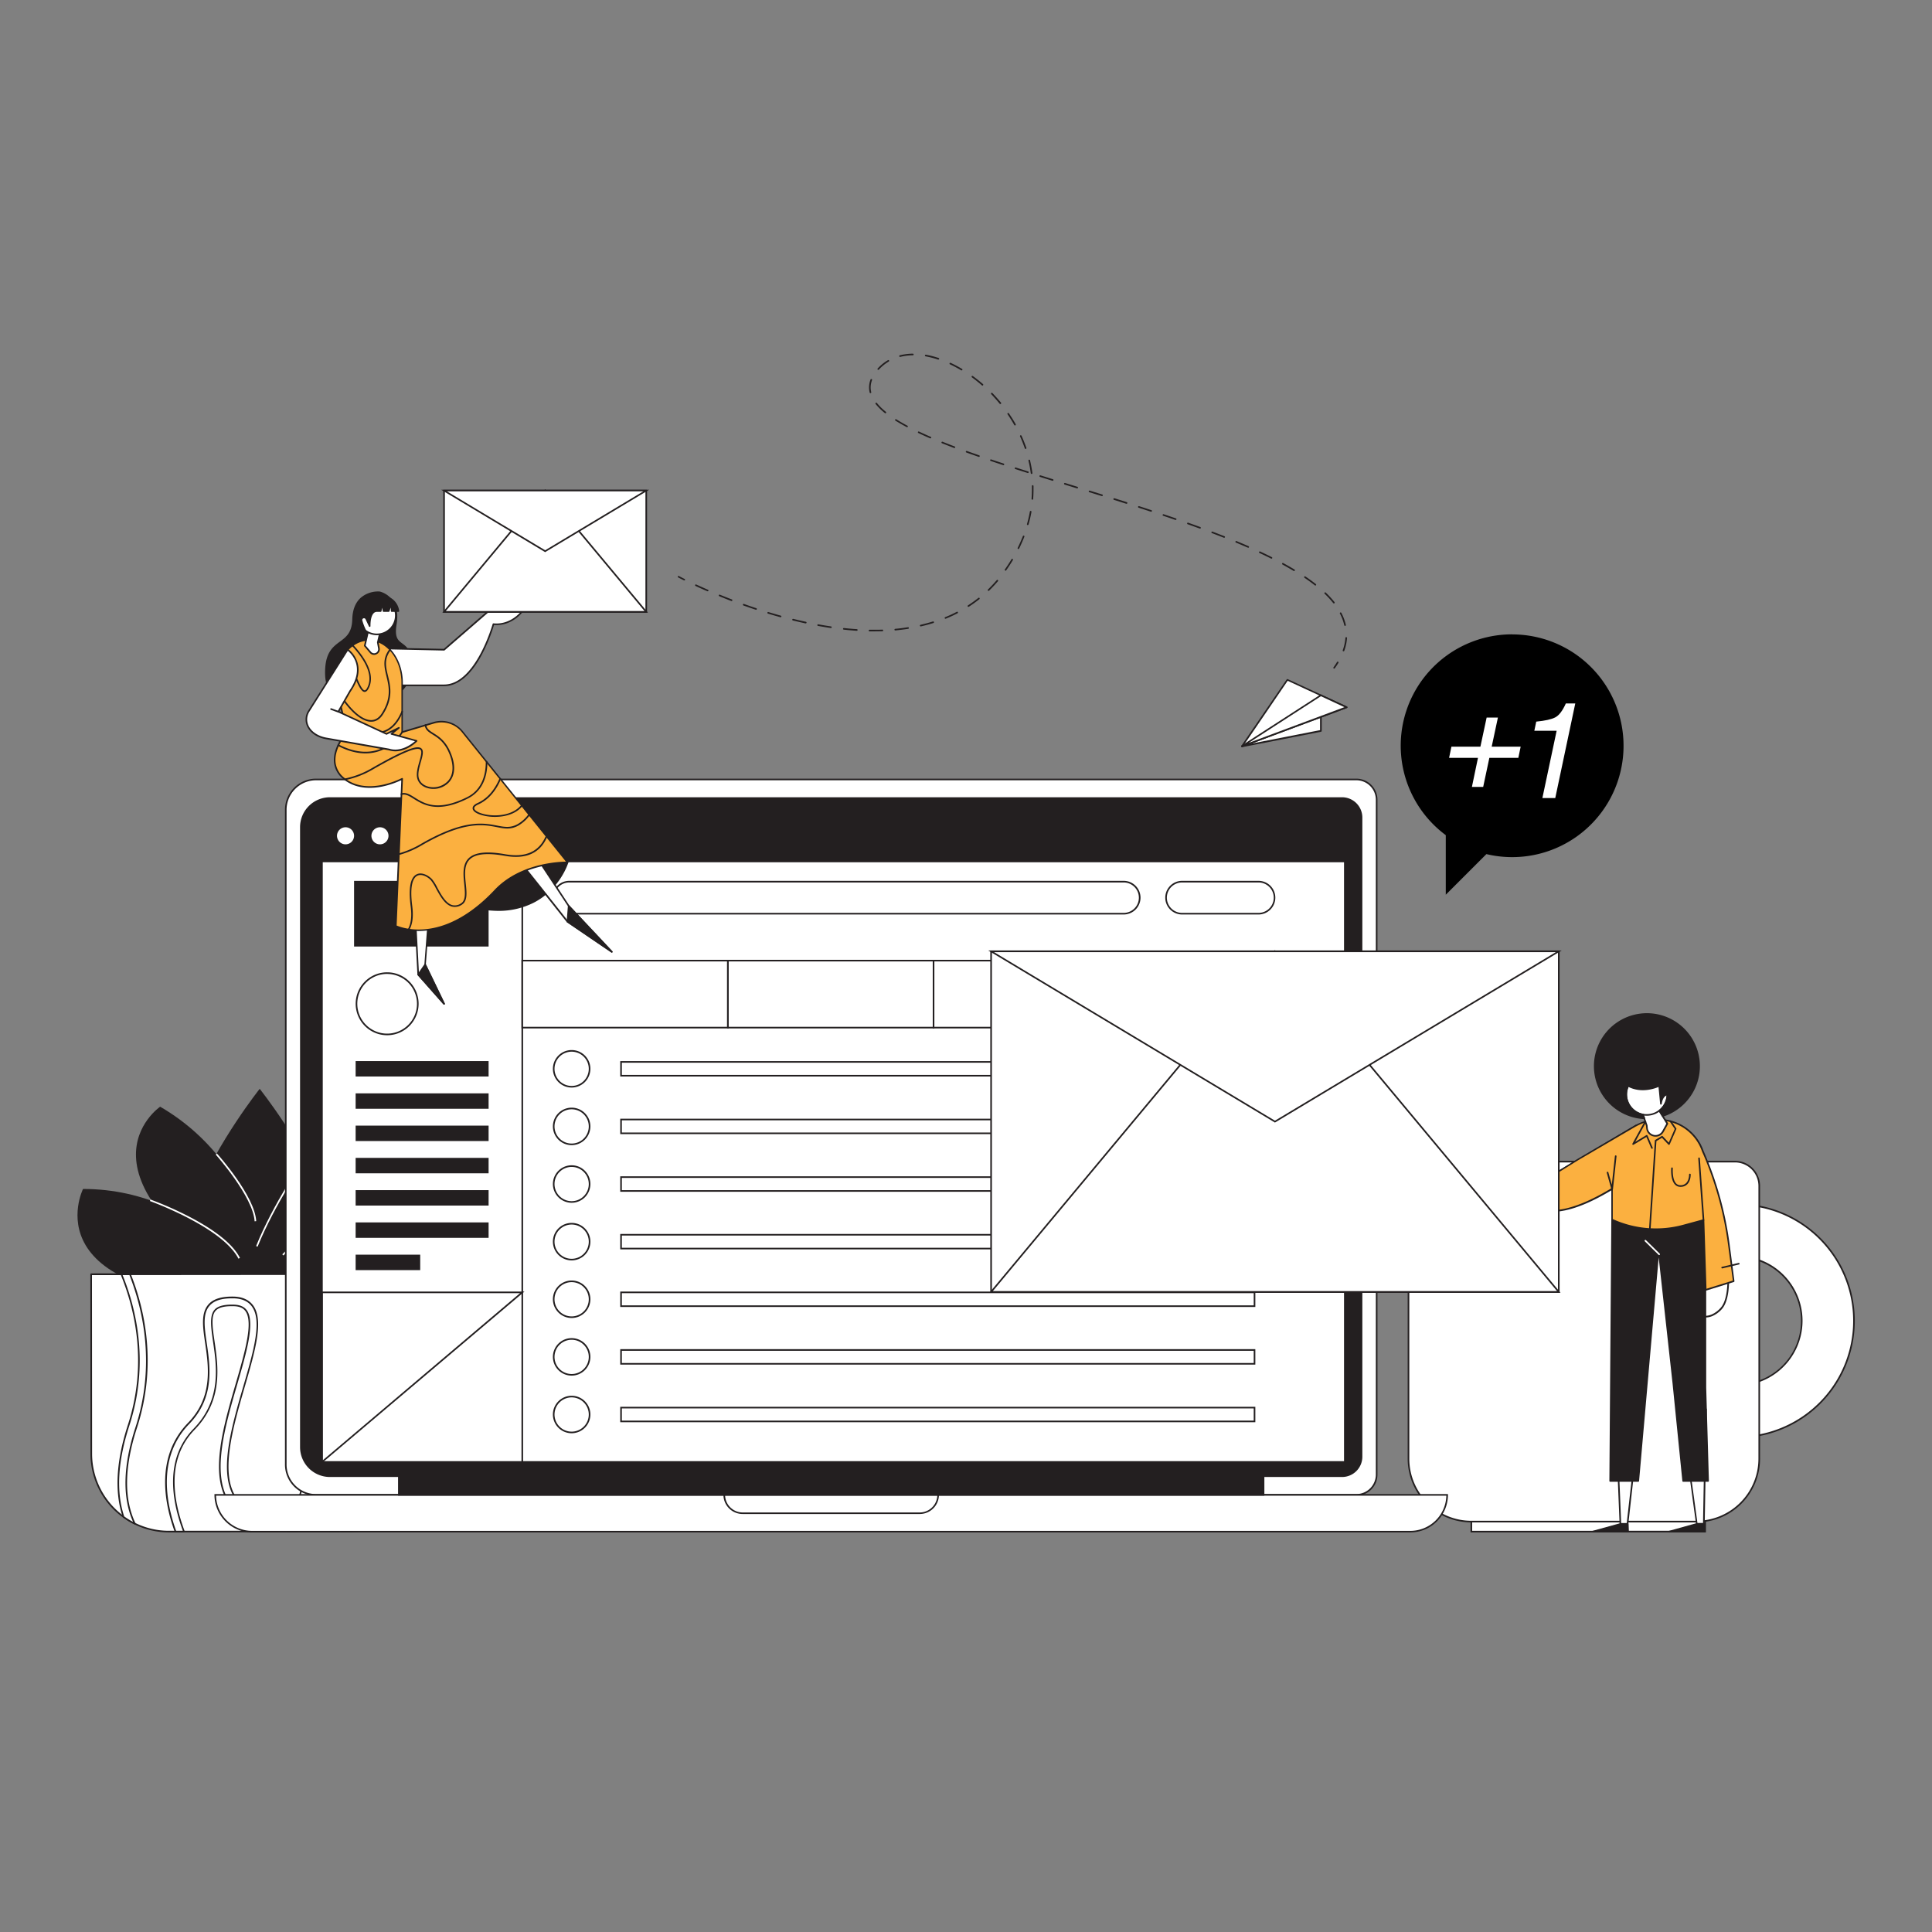 <svg id="Layer_1" data-name="Layer 1" xmlns="http://www.w3.org/2000/svg" viewBox="0 0 1200 1200"><rect x="0" y="0" width="1200" height="1200" fill="#808080" stroke="none"/><defs><style>.cls-1{fill:#fff;}.cls-2{fill:#231f20;}.cls-3{fill:#fbb040;}</style></defs><title>Artboard 4</title><rect class="cls-1" x="913.88" y="941.45" width="145.22" height="9.85"/><path class="cls-2" d="M1059.6,951.8H913.38V941H1059.6Zm-145.22-1H1058.6V942H914.38Z"/><path class="cls-1" d="M1151.54,820.38a72.38,72.38,0,0,1-72.31,72.32h-19V860.27h19a39.87,39.87,0,0,0,9.9-78.5h0a39.47,39.47,0,0,0-9.86-1.25h-19V748.08h19A72.39,72.39,0,0,1,1151.54,820.38Z"/><path class="cls-2" d="M1079.23,893.2h-19.47V859.77h19.47a39.37,39.37,0,0,0,9.83-77.5l-.09,0a39,39,0,0,0-9.74-1.23h-19.47V747.58h19.47a72.81,72.81,0,0,1,0,145.62Zm-18.47-1h18.47a71.81,71.81,0,1,0,0-143.62h-18.47V780h18.47a40,40,0,0,1,9.93,1.25h.09a40.38,40.38,0,0,1-10,79.49h-18.47Z"/><path class="cls-1" d="M1092.7,736.57V906.05a39,39,0,0,1-39,39H913.88a39,39,0,0,1-39-39V736.57a15.07,15.07,0,0,1,15.08-15.09h187.68A15.08,15.08,0,0,1,1092.7,736.57Z"/><path class="cls-2" d="M1053.66,945.59H913.88a39.59,39.59,0,0,1-39.54-39.54V736.57A15.61,15.61,0,0,1,889.93,721h187.68a15.61,15.61,0,0,1,15.59,15.59V906.05A39.59,39.59,0,0,1,1053.66,945.59ZM889.93,722a14.61,14.61,0,0,0-14.59,14.59V906.05a38.58,38.58,0,0,0,38.54,38.54h139.78a38.58,38.58,0,0,0,38.54-38.54V736.57A14.61,14.61,0,0,0,1077.61,722Z"/><path class="cls-2" d="M161.3,676.29s105.15,132,.09,132.11S161.3,676.29,161.3,676.29Z"/><path class="cls-2" d="M152.47,808.4s4.52-81.18,74.08-118.51C226.55,689.89,288.53,735.37,152.47,808.4Z"/><path class="cls-2" d="M169.72,808.39s-1.92-81.29-70.24-121C99.48,687.36,36.07,730.66,169.72,808.39Z"/><path class="cls-2" d="M152.47,808.4s39.77-70,118-70.06C270.52,738.34,305.59,808.29,152.47,808.4Z"/><path class="cls-2" d="M169.72,808.39s-39.88-69.95-118.15-69.9C51.57,738.49,16.6,808.5,169.72,808.39Z"/><path class="cls-1" d="M265.54,791.32l.08,111.57a48.3,48.3,0,0,1-48.27,48.33L105,951.3A48.32,48.32,0,0,1,56.7,903l-.08-111.57Z"/><path class="cls-2" d="M105,951.8a48.72,48.72,0,0,1-28.6-9.27A48.88,48.88,0,0,1,56.2,903l-.08-111.57a.51.51,0,0,1,.15-.36.5.5,0,0,1,.35-.14l208.92-.15h0a.5.5,0,0,1,.5.5l.08,111.57a48.86,48.86,0,0,1-48.77,48.83L105,951.8ZM57.12,792,57.2,903A47.9,47.9,0,0,0,77,941.72a46,46,0,0,0,6.94,4.18A47.17,47.17,0,0,0,105,950.8h0l112.32-.08a47.86,47.86,0,0,0,47.77-47.83L265,791.82Z"/><path class="cls-1" d="M84.59,886.76c-7.91,24.32-8.21,44.32-.88,59.59a47.75,47.75,0,0,1-7-4.22c-5.17-15.44-4.1-34.51,3.19-56.91C92,848.17,85.07,815,75.42,791.47h5.33C90.34,815.73,96.78,849.28,84.59,886.76Z"/><path class="cls-2" d="M83.71,946.85a.44.44,0,0,1-.22-.05,48,48,0,0,1-7.09-4.27.58.58,0,0,1-.18-.25c-5.19-15.51-4.12-34.76,3.19-57.21,12.37-38,4.41-71.78-4.45-93.41a.49.49,0,0,1,.05-.47.48.48,0,0,1,.41-.22h5.33a.5.5,0,0,1,.46.32C90,813.42,97.73,848,85.06,886.91h0c-7.86,24.17-8.16,44.09-.9,59.23a.49.49,0,0,1-.45.71Zm-6.59-5a47,47,0,0,0,5.53,3.43c-6.74-15.2-6.26-34.92,1.46-58.65h0C96.62,848.14,89,814,80.41,792H76.16c8.81,21.81,16.54,55.51,4.2,93.41C73.15,907.55,72.06,926.54,77.12,941.82Z"/><path class="cls-1" d="M147.24,931.68c5.9,7.57,10.49,14.07,14.07,19.58h-5.92c-3.2-4.78-7.16-10.28-12-16.55-13.29-17-4.35-47.85,3.55-75,5.75-19.78,11.18-38.47,6-45.59-1.53-2.09-4.06-3.15-7.72-3.24-5.84-.15-9.6.83-11.54,3-3.11,3.5-2,10.94-.75,19.55,2.23,15.29,5.29,36.25-12.2,54.24-13,13.41-16,32.3-8.89,56.15.78,2.57,1.63,5.06,2.52,7.46H109c-.69-1.92-1.35-3.89-2-5.92-7.63-25.4-4.15-46.53,10-61.13,15.79-16.25,13-35,10.84-50.09-1.44-9.83-2.68-18.32,2-23.54,3-3.35,8-4.87,15.36-4.68,5.24.13,9.13,1.9,11.59,5.26,6.64,9.09,1.14,28-5.21,49.89C144.07,887.12,135.5,916.63,147.24,931.68Z"/><path class="cls-2" d="M109,951.8a.5.5,0,0,1-.47-.33c-.69-1.9-1.35-3.9-2-6-7.68-25.57-4.17-46.88,10.17-61.62,15.62-16.08,12.9-34.7,10.71-49.67-1.46-10-2.72-18.55,2.07-24,3.06-3.45,8.23-5,15.74-4.84,5.4.14,9.43,2,12,5.47,6.79,9.29,1.26,28.3-5.13,50.32-7.54,25.93-16.07,55.3-4.49,70.14,5.41,6.93,10.15,13.53,14.1,19.62a.52.52,0,0,1,0,.51.51.51,0,0,1-.44.26h-5.92a.5.5,0,0,1-.42-.23c-3.47-5.18-7.52-10.74-12-16.51-13.45-17.26-4.46-48.18,3.47-75.46,5.72-19.68,11.11-38.24,6-45.16-1.43-1.95-3.82-2.95-7.33-3-5.67-.15-9.31.78-11.14,2.85-3,3.32-1.88,10.64-.64,19.12,2.25,15.42,5.33,36.52-12.33,54.69-12.91,13.27-15.85,32-8.77,55.66.72,2.4,1.57,4.9,2.51,7.42a.53.53,0,0,1-.06.46.52.52,0,0,1-.41.22Zm35-145.38c-6.57,0-11.08,1.49-13.77,4.53-4.48,5-3.25,13.43-1.83,23.14,2.22,15.18,5,34.08-11,50.51C103.4,899.06,100,920,107.54,945.24c.58,1.9,1.19,3.77,1.83,5.56h4.19c-.85-2.32-1.61-4.61-2.27-6.81-7.2-24-4.17-43.1,9-56.65,17.32-17.82,14.28-38.63,12.06-53.82-1.28-8.75-2.38-16.28.88-20,2-2.29,5.94-3.33,11.92-3.18,3.83.09,6.48,1.22,8.11,3.44,5.36,7.32-.1,26.11-5.88,46-7.87,27.08-16.79,57.74-3.65,74.59,4.46,5.71,8.47,11.21,11.92,16.36h4.73c-3.82-5.84-8.37-12.16-13.54-18.77h0c-11.89-15.25-3.29-44.88,4.31-71,6.33-21.79,11.79-40.58,5.29-49.47-2.35-3.23-6.12-4.93-11.19-5.06Z"/><path class="cls-1" d="M198.17,902.82a437,437,0,0,1-13.92,48.43H179c14.09-40.12,35.29-117.65,7.1-159.87h5.87C207,816.19,209.09,853.59,198.17,902.82Z"/><path class="cls-2" d="M179,951.75a.52.52,0,0,1-.41-.21.5.5,0,0,1-.06-.46c6.87-19.58,15.82-49.19,19.38-79,4.16-34.95.05-62-12.23-80.38a.49.49,0,0,1,0-.51.5.5,0,0,1,.44-.27h5.87a.5.5,0,0,1,.43.24c15.1,24.9,17.22,62.52,6.29,111.81a433.46,433.46,0,0,1-13.94,48.48.51.51,0,0,1-.47.34Zm8-159.87c12,18.57,16,45.57,11.87,80.28-3.53,29.6-12.33,59-19.2,78.59h4.22a429.41,429.41,0,0,0,13.79-48h0c10.84-48.87,8.81-86.16-6-110.84Z"/><path class="cls-1" d="M210.49,951.23h-5.61a179.19,179.19,0,0,0,18.31-48c5.19-22.55,6.87-47.44,5-74a327.28,327.28,0,0,0-5-37.94h5A338.45,338.45,0,0,1,233.1,829C235.55,863.41,232.87,909.76,210.49,951.23Z"/><path class="cls-2" d="M204.88,951.73a.5.5,0,0,1-.44-.75,179.22,179.22,0,0,0,18.26-47.81c5.18-22.52,6.86-47.36,5-73.84a328.1,328.1,0,0,0-5-37.88.5.5,0,0,1,.11-.41.47.47,0,0,1,.38-.19h5a.5.5,0,0,1,.49.41,337.62,337.62,0,0,1,4.88,37.65c2.32,32.46.26,80.07-22.66,122.55a.5.5,0,0,1-.44.27ZM223.8,791.85a330.85,330.85,0,0,1,4.87,37.41c1.89,26.58.21,51.52-5,74.13a180.55,180.55,0,0,1-17.94,47.34h4.46C232.87,908.52,234.9,861.24,232.6,829a337.69,337.69,0,0,0-4.8-37.13Z"/><path class="cls-1" d="M265.59,860.65v13.27a313.73,313.73,0,0,1-39.54,68.17c-2.49,3.26-4.93,6.3-7.28,9.13H212.2A307,307,0,0,0,265.59,860.65Z"/><path class="cls-2" d="M212.2,951.73a.5.5,0,0,1-.45-.29.49.49,0,0,1,.07-.54,307.34,307.34,0,0,0,53.3-90.43.49.49,0,0,1,.56-.31.5.5,0,0,1,.41.49v13.27a.65.65,0,0,1,0,.2,317,317,0,0,1-39.6,68.28c-2.36,3.07-4.81,6.15-7.29,9.14a.53.53,0,0,1-.39.18Zm52.89-88.38a308.27,308.27,0,0,1-51.81,87.37h5.27c2.42-2.92,4.81-5.93,7.11-8.93a315.92,315.92,0,0,0,39.44-68Z"/><path class="cls-1" d="M176.05,779.79l-.72-.7c21.41-22.11,56.93-35.33,57.29-35.46l.34.94C232.61,744.7,197.3,757.84,176.05,779.79Z"/><path class="cls-1" d="M160,774.33l-.92-.37c10.41-26,30-54.68,30.22-55l.82.57C189.91,719.84,170.36,748.44,160,774.33Z"/><path class="cls-1" d="M158.15,758.58c-.86-15.24-23.93-41.19-24.16-41.45l.75-.66c1,1.07,23.53,26.46,24.4,42Z"/><path class="cls-1" d="M148.11,781.79c-10-19.58-54.59-35.65-55-35.81l.33-.94a214.67,214.67,0,0,1,23.9,10.56c16.75,8.69,27.42,17.35,31.7,25.73Z"/><path class="cls-1" d="M855.06,496.91V915.68a12.62,12.62,0,0,1-12.45,12.77H196.07a18.82,18.82,0,0,1-18.57-19.06V503.19a18.82,18.82,0,0,1,18.57-19.05H842.61A12.62,12.62,0,0,1,855.06,496.91Z"/><path class="cls-2" d="M842.61,929H196.07A19.35,19.35,0,0,1,177,909.39V503.19a19.34,19.34,0,0,1,19.07-19.55H842.61a13.13,13.13,0,0,1,12.95,13.27V915.68A13.13,13.13,0,0,1,842.61,929ZM196.07,484.64A18.34,18.34,0,0,0,178,503.19v406.2A18.35,18.35,0,0,0,196.07,928H842.61a12.13,12.13,0,0,0,11.95-12.27V496.91a12.12,12.12,0,0,0-11.95-12.27Z"/><path class="cls-2" d="M845.68,507.8v397a12.1,12.1,0,0,1-12.1,12.1H204.93a18.06,18.06,0,0,1-18.06-18.06V513.75a18.07,18.07,0,0,1,18.06-18.06H833.58A12.11,12.11,0,0,1,845.68,507.8Z"/><path class="cls-2" d="M833.58,917.39H204.93a18.58,18.58,0,0,1-18.56-18.56V513.75a18.59,18.59,0,0,1,18.56-18.56H833.58a12.62,12.62,0,0,1,12.6,12.61v397A12.61,12.61,0,0,1,833.58,917.39ZM204.93,496.19a17.58,17.58,0,0,0-17.56,17.56V898.83a17.58,17.58,0,0,0,17.56,17.56H833.58a11.61,11.61,0,0,0,11.6-11.6v-397a11.62,11.62,0,0,0-11.6-11.61Z"/><rect class="cls-1" x="199.97" y="504.53" width="635.33" height="403.51"/><path class="cls-2" d="M835.8,908.55H199.47V504H835.8Zm-635.33-1H834.8V505H200.47Z"/><rect class="cls-2" x="199.97" y="504.53" width="635.33" height="30.52"/><path class="cls-2" d="M835.8,535.56H199.47V504H835.8Zm-635.33-1H834.8V505H200.47Z"/><circle class="cls-1" cx="214.62" cy="519.13" r="5.8"/><path class="cls-2" d="M214.62,525.42a6.3,6.3,0,1,1,6.3-6.3A6.3,6.3,0,0,1,214.62,525.42Zm0-11.59a5.3,5.3,0,1,0,5.3,5.29A5.29,5.29,0,0,0,214.62,513.83Z"/><circle class="cls-1" cx="235.99" cy="519.13" r="5.8"/><path class="cls-2" d="M236,525.42a6.3,6.3,0,1,1,6.3-6.3A6.31,6.31,0,0,1,236,525.42Zm0-11.59a5.3,5.3,0,1,0,5.3,5.29A5.3,5.3,0,0,0,236,513.83Z"/><circle class="cls-1" cx="257.36" cy="519.13" r="5.8"/><path class="cls-2" d="M257.36,525.42a6.3,6.3,0,1,1,6.3-6.3A6.31,6.31,0,0,1,257.36,525.42Zm0-11.59a5.3,5.3,0,1,0,5.3,5.29A5.3,5.3,0,0,0,257.36,513.83Z"/><path class="cls-1" d="M133.7,928.45H898.86a0,0,0,0,1,0,0v0A22.85,22.85,0,0,1,876,951.3H156.55a22.85,22.85,0,0,1-22.85-22.85v0a0,0,0,0,1,0,0Z"/><path class="cls-2" d="M876,951.8H156.55a23.38,23.38,0,0,1-23.35-23.35V928H899.36v.5A23.39,23.39,0,0,1,876,951.8ZM134.2,929a22.38,22.38,0,0,0,22.35,21.85H876A22.38,22.38,0,0,0,898.35,929Z"/><path class="cls-1" d="M449.86,928.45H582.69a0,0,0,0,1,0,0v0a11.43,11.43,0,0,1-11.43,11.43h-110a11.43,11.43,0,0,1-11.43-11.43v0A0,0,0,0,1,449.86,928.45Z"/><path class="cls-2" d="M571.26,940.37h-110a11.94,11.94,0,0,1-11.93-11.92V928H583.19v.5A11.94,11.94,0,0,1,571.26,940.37ZM450.38,929a10.93,10.93,0,0,0,10.91,10.42h110A10.94,10.94,0,0,0,582.18,929Z"/><rect class="cls-2" x="247.74" y="916.89" width="537.08" height="11.55"/><path class="cls-2" d="M785.32,929H247.24V916.39H785.32Zm-537.08-1H784.32V917.39H248.24Z"/><rect class="cls-1" x="199.97" y="535.06" width="124.43" height="372.99"/><path class="cls-2" d="M324.9,908.55H199.47v-374H324.9Zm-124.43-1H323.9v-372H200.47Z"/><rect class="cls-1" x="385.74" y="659.56" width="393.47" height="8.58"/><path class="cls-2" d="M779.71,668.64H385.24v-9.58H779.71Zm-393.47-1H778.71v-7.58H386.24Z"/><rect class="cls-1" x="385.74" y="695.35" width="393.47" height="8.58"/><path class="cls-2" d="M779.71,704.43H385.24v-9.58H779.71Zm-393.47-1H778.71v-7.58H386.24Z"/><rect class="cls-1" x="385.74" y="731.13" width="393.47" height="8.58"/><path class="cls-2" d="M779.71,740.22H385.24v-9.59H779.71Zm-393.47-1H778.71v-7.59H386.24Z"/><rect class="cls-1" x="385.74" y="766.92" width="393.47" height="8.58"/><path class="cls-2" d="M779.71,776H385.24v-9.58H779.71Zm-393.47-1H778.71v-7.58H386.24Z"/><rect class="cls-1" x="385.74" y="802.71" width="393.47" height="8.58"/><path class="cls-2" d="M779.71,811.79H385.24v-9.58H779.71Zm-393.47-1H778.71v-7.58H386.24Z"/><rect class="cls-1" x="385.74" y="838.49" width="393.47" height="8.58"/><path class="cls-2" d="M779.71,847.58H385.24V838H779.71Zm-393.47-1H778.71V839H386.24Z"/><rect class="cls-1" x="385.74" y="874.28" width="393.47" height="8.58"/><path class="cls-2" d="M779.71,883.36H385.24v-9.58H779.71Zm-393.47-1H778.71v-7.58H386.24Z"/><rect class="cls-2" x="221.39" y="659.56" width="81.59" height="8.58"/><path class="cls-2" d="M303.48,668.64H220.89v-9.58h82.59Zm-81.59-1h80.59v-7.58H221.89Z"/><rect class="cls-2" x="221.39" y="679.6" width="81.59" height="8.58"/><path class="cls-2" d="M303.48,688.68H220.89V679.1h82.59Zm-81.59-1h80.59V680.1H221.89Z"/><rect class="cls-2" x="221.39" y="699.64" width="81.59" height="8.58"/><path class="cls-2" d="M303.48,708.72H220.89v-9.58h82.59Zm-81.59-1h80.59v-7.58H221.89Z"/><rect class="cls-2" x="221.39" y="719.68" width="81.59" height="8.58"/><path class="cls-2" d="M303.48,728.76H220.89v-9.58h82.59Zm-81.59-1h80.59v-7.58H221.89Z"/><rect class="cls-2" x="221.39" y="739.72" width="81.59" height="8.58"/><path class="cls-2" d="M303.48,748.8H220.89v-9.58h82.59Zm-81.59-1h80.59v-7.58H221.89Z"/><rect class="cls-2" x="221.39" y="759.76" width="81.59" height="8.58"/><path class="cls-2" d="M303.48,768.84H220.89v-9.58h82.59Zm-81.59-1h80.59v-7.58H221.89Z"/><rect class="cls-2" x="221.39" y="779.8" width="39.14" height="8.58"/><path class="cls-2" d="M261,788.88H220.89V779.3H261Zm-39.13-1H260V780.3H221.89Z"/><circle class="cls-1" cx="355.07" cy="663.85" r="11.13"/><path class="cls-2" d="M355.07,675.49a11.64,11.64,0,1,1,11.63-11.64A11.65,11.65,0,0,1,355.07,675.49Zm0-22.27a10.64,10.64,0,1,0,10.63,10.63A10.65,10.65,0,0,0,355.07,653.22Z"/><circle class="cls-1" cx="355.07" cy="699.64" r="11.13"/><path class="cls-2" d="M355.07,711.27a11.64,11.64,0,1,1,11.63-11.63A11.65,11.65,0,0,1,355.07,711.27Zm0-22.27a10.64,10.64,0,1,0,10.63,10.64A10.65,10.65,0,0,0,355.07,689Z"/><circle class="cls-1" cx="355.07" cy="735.43" r="11.13"/><path class="cls-2" d="M355.07,747.06a11.64,11.64,0,1,1,11.63-11.63A11.65,11.65,0,0,1,355.07,747.06Zm0-22.27a10.64,10.64,0,1,0,10.63,10.64A10.65,10.65,0,0,0,355.07,724.79Z"/><circle class="cls-1" cx="355.07" cy="771.21" r="11.13"/><path class="cls-2" d="M355.07,782.85a11.64,11.64,0,1,1,11.63-11.64A11.65,11.65,0,0,1,355.07,782.85Zm0-22.27a10.64,10.64,0,1,0,10.63,10.63A10.65,10.65,0,0,0,355.07,760.58Z"/><circle class="cls-1" cx="355.07" cy="807" r="11.13"/><path class="cls-2" d="M355.07,818.63A11.64,11.64,0,1,1,366.7,807,11.65,11.65,0,0,1,355.07,818.63Zm0-22.27A10.64,10.64,0,1,0,365.7,807,10.65,10.65,0,0,0,355.07,796.36Z"/><circle class="cls-1" cx="355.07" cy="842.79" r="11.13"/><path class="cls-2" d="M355.07,854.42a11.64,11.64,0,1,1,11.63-11.63A11.65,11.65,0,0,1,355.07,854.42Zm0-22.27a10.64,10.64,0,1,0,10.63,10.64A10.65,10.65,0,0,0,355.07,832.15Z"/><circle class="cls-1" cx="355.07" cy="878.57" r="11.13"/><path class="cls-2" d="M355.07,890.21a11.64,11.64,0,1,1,11.63-11.64A11.65,11.65,0,0,1,355.07,890.21Zm0-22.27a10.64,10.64,0,1,0,10.63,10.63A10.65,10.65,0,0,0,355.07,867.94Z"/><rect class="cls-1" x="221.39" y="604.44" width="38.08" height="38.08" rx="19.04"/><path class="cls-2" d="M240.43,643A19.54,19.54,0,1,1,260,623.48,19.55,19.55,0,0,1,240.43,643Zm0-38.08A18.54,18.54,0,1,0,259,623.48,18.56,18.56,0,0,0,240.43,604.94Z"/><rect class="cls-1" x="324.4" y="596.66" width="127.72" height="41.61"/><path class="cls-2" d="M452.62,638.77H323.9V596.16H452.62Zm-127.72-1H451.62V597.16H324.9Z"/><rect class="cls-1" x="452.12" y="596.66" width="127.72" height="41.61"/><path class="cls-2" d="M580.35,638.77H451.62V596.16H580.35Zm-127.73-1H579.35V597.16H452.62Z"/><rect class="cls-1" x="579.85" y="596.66" width="127.72" height="41.61"/><path class="cls-2" d="M708.07,638.77H579.35V596.16H708.07Zm-127.72-1H707.07V597.16H580.35Z"/><rect class="cls-1" x="707.57" y="596.66" width="127.72" height="41.61"/><path class="cls-2" d="M835.8,638.77H707.07V596.16H835.8Zm-127.73-1H834.8V597.16H708.07Z"/><rect class="cls-1" x="343.93" y="547.62" width="363.64" height="19.89" rx="9.95"/><path class="cls-2" d="M697.62,568H353.88a10.45,10.45,0,1,1,0-20.89H697.62a10.45,10.45,0,1,1,0,20.89ZM353.88,548.12a9.45,9.45,0,1,0,0,18.89H697.62a9.45,9.45,0,1,0,0-18.89Z"/><rect class="cls-1" x="723.96" y="547.62" width="67.94" height="19.89" rx="9.95"/><path class="cls-2" d="M782,568H733.9a10.45,10.45,0,0,1,0-20.89H782A10.45,10.45,0,0,1,782,568ZM733.9,548.12a9.45,9.45,0,0,0,0,18.89H782a9.45,9.45,0,0,0,0-18.89Z"/><rect class="cls-2" x="220.42" y="547.62" width="82.55" height="39.79"/><path class="cls-2" d="M303.48,587.91H219.92V547.12h83.56Zm-82.56-1h81.56V548.12H220.92Z"/><path class="cls-2" d="M199.47,909.13V802.21H325.76Zm1-105.92V907L323,803.21Z"/><path class="cls-2" d="M352.5,535.69s-13.06,43.79-69.72,24.77S329.16,513.85,352.5,535.69Z"/><path class="cls-2" d="M309.14,565.76a83.82,83.82,0,0,1-26.52-4.83c-11.08-3.72-16.84-8-17.11-12.75-.24-4.18,3.85-8.36,11.82-12.09,20-9.37,61.45-13.92,75.51-.77a.51.51,0,0,1,.14.51c-.05.16-5,16.31-21.32,24.77A48.27,48.27,0,0,1,309.14,565.76Zm13.21-37.61c-1.57,0-3.19,0-4.84.11-14.34.62-29.57,4-39.75,8.73-7.47,3.5-11.46,7.45-11.25,11.13.24,4.23,5.92,8.34,16.43,11.86,19.23,6.46,35.46,6.37,48.26-.27,14.72-7.64,20-21.67,20.72-23.87C346.37,530.83,336,528.15,322.35,528.15Z"/><path class="cls-1" d="M290.29,495.61c1.49,0,62.21,76.84,62.21,76.84L380,591.19l-26.76-28.48-50.62-76.9Z"/><path class="cls-2" d="M380,591.69a.51.51,0,0,1-.28-.09l-27.54-18.73a.63.63,0,0,1-.12-.11c-16.43-20.79-59.47-74.92-62-76.68a.48.48,0,0,1-.31-.31.5.5,0,0,1,.16-.55l12.37-9.8a.5.5,0,0,1,.39-.11.57.57,0,0,1,.34.22l50.62,76.9,26.71,28.42a.49.49,0,0,1,0,.66A.46.46,0,0,1,380,591.69Zm-27.2-19.61,23.73,16.14-23.65-25.17-50.38-76.51L291,495.67C296.57,501.15,331.54,545.14,352.84,572.08Z"/><polygon class="cls-1" points="270.02 519.83 264.04 599.09 275.82 623.48 259.76 605.3 255.31 519.83 270.02 519.83"/><path class="cls-2" d="M275.82,624a.52.52,0,0,1-.38-.17l-16.06-18.18a.48.48,0,0,1-.12-.31l-4.45-85.47a.5.5,0,0,1,.13-.37.51.51,0,0,1,.36-.15H270a.45.45,0,0,1,.36.16.47.47,0,0,1,.14.37l-6,79.13,11.72,24.28a.5.5,0,0,1-.18.63A.45.45,0,0,1,275.82,624ZM260.25,605.1l13.54,15.33-10.2-21.12a.58.58,0,0,1,0-.26l5.94-78.72H255.83Z"/><path class="cls-2" d="M235.66,367.88s-15.87-1.37-16.36,16.86-17,10-16.89,33.34c.16,33.91,53.06,22.59,53.16-3.57.07-19.73-12.55-9.57-9.72-26.87S235.66,367.88,235.66,367.88Z"/><path class="cls-2" d="M224.25,439.66c-10.75,0-22.27-5.67-22.34-21.58-.07-12.68,4.68-16.2,9.26-19.6,3.81-2.82,7.41-5.49,7.63-13.75.16-6,1.95-10.49,5.31-13.49a16.59,16.59,0,0,1,11.59-3.85h.05c.14,0,13.47,2.75,10.59,20.33-1.36,8.31.83,9.94,3.6,12s6.17,4.62,6.13,14.78c-.06,14.81-16.81,25.14-31.8,25.15Zm10.7-71.3A15.72,15.72,0,0,0,224.77,372c-3.15,2.81-4.82,7.11-5,12.76-.23,8.75-4.2,11.69-8,14.53-4.39,3.26-8.92,6.62-8.86,18.79.06,12.9,8,20.59,21.34,20.59h0c14.52,0,30.74-9.93,30.8-24.16,0-9.65-3-11.95-5.73-14s-5.44-4.07-4-13c1.13-6.91-.21-12.41-3.88-15.93a13.12,13.12,0,0,0-5.88-3.25C235.52,368.38,235.29,368.36,235,368.36Z"/><path class="cls-1" d="M235.34,402.7l40.48.86L303,380h21.1s-6.55,8.75-17.6,7.65c0,0-10.51,38-30.66,38H238.35Z"/><path class="cls-2" d="M275.82,426.17H238.35a.51.51,0,0,1-.5-.44l-3-23a.46.46,0,0,1,.12-.39.52.52,0,0,1,.38-.17l40.29.86,27-23.41a.5.5,0,0,1,.33-.12h21.1a.5.5,0,0,1,.4.8c-.07.09-6.69,8.75-17.63,7.88a104.83,104.83,0,0,1-7.7,18.7C292.32,419.51,284.25,426.17,275.82,426.17Zm-37-1h37c19.54,0,30.08-37.25,30.18-37.63a.49.49,0,0,1,.53-.36c8.65.86,14.54-4.56,16.46-6.65H303.16l-27,23.41a.54.54,0,0,1-.34.12l-39.9-.85Z"/><path class="cls-3" d="M215.42,454.73l-5.9-25.46a29.16,29.16,0,0,1,1.82-19,27.2,27.2,0,0,1,3.07-5c3.75-4.84,8.93-7.83,14.65-7.83,10.66,0,19.44,10.39,20.59,23.76.09,1,.13,2,.13,3v30.55l19.63-5.82a16.74,16.74,0,0,1,17.8,5.56l65.29,81.22s-27.85-1-45.15,17.55c-33.58,35.88-61.5,21.94-61.5,21.94l3.93-91.44s-21.53,11.48-35.91,0S215.42,454.73,215.42,454.73Z"/><path class="cls-2" d="M259.92,578.26c-8.79,0-14.17-2.58-14.3-2.64a.5.5,0,0,1-.27-.47l3.9-90.59a53,53,0,0,1-11.93,4c-9.55,1.9-17.76.38-23.76-4.41a15.24,15.24,0,0,1-6.15-10.89c-.71-8.83,6.23-17.23,7.47-18.65L209,429.38a29.69,29.69,0,0,1,1.85-19.28A27.86,27.86,0,0,1,214,405c4-5.17,9.35-8,15-8,10.84,0,19.9,10.41,21.09,24.21.09,1,.13,2,.13,3v29.88l19-5.63a17.18,17.18,0,0,1,18.33,5.73l65.29,81.21a.51.51,0,0,1-.41.82c-.28,0-27.83-.72-44.77,17.39C288.75,573.84,271.42,578.26,259.92,578.26Zm-13.56-3.4c1.43.62,8,3.18,17.67,2.3,18.29-1.66,33.45-14.11,43-24.26,15.35-16.41,39.18-17.65,44.47-17.72l-64.63-80.4a16.19,16.19,0,0,0-17.27-5.39l-19.63,5.82a.47.47,0,0,1-.44-.08.48.48,0,0,1-.2-.4V424.18c0-1,0-2-.13-2.94-1.14-13.28-9.77-23.3-20.09-23.3-5.37,0-10.43,2.71-14.25,7.64a25.75,25.75,0,0,0-3,4.94A28.73,28.73,0,0,0,210,429.15l5.9,25.47a.52.52,0,0,1-.12.45c-.08.09-8.11,9.05-7.39,18.1a14.3,14.3,0,0,0,5.78,10.18c7.28,5.81,16.49,5.49,22.94,4.21a50.82,50.82,0,0,0,12.43-4.26.5.5,0,0,1,.5,0,.48.48,0,0,1,.23.44Z"/><path class="cls-1" d="M230.09,405.19l-3.51-4.12,3.73-15.95,8-1.82L234.67,399l.67,3.68A3,3,0,0,1,230.09,405.19Z"/><path class="cls-2" d="M232.34,406.77a3.48,3.48,0,0,1-2.63-1.25l-3.51-4.13a.47.47,0,0,1-.11-.44L229.82,385a.51.51,0,0,1,.38-.38l8-1.82a.5.5,0,0,1,.6.6L235.18,399l.65,3.58a3.42,3.42,0,0,1-2,3.8A3.54,3.54,0,0,1,232.34,406.77Zm-5.22-5.83,3.35,3.93h0a2.51,2.51,0,0,0,4.38-2.08l-.67-3.68a.74.74,0,0,1,0-.21l3.5-14.94-7,1.58Z"/><circle class="cls-1" cx="234.06" cy="382.24" r="11.79"/><path class="cls-2" d="M234.05,394.53a12.29,12.29,0,1,1,12.3-12.29A12.31,12.31,0,0,1,234.05,394.53Zm0-23.58a11.29,11.29,0,1,0,11.3,11.29A11.31,11.31,0,0,0,234.05,371Z"/><path class="cls-2" d="M234.06,379.52h2.4l1-4.87.78,4.87h3.2l1.64-4.87.21,4.87h4.17s-.82-10.36-13.39-9.07-11.8,11.79-11.8,11.79-1,2.74,4.47,9.24a35.25,35.25,0,0,1-2.3-6.13,1.59,1.59,0,0,1,3-1.06l2.17,4.57S229.16,379.52,234.06,379.52Z"/><path class="cls-2" d="M226.73,392a.49.49,0,0,1-.38-.18c-5.1-6.05-4.76-9-4.59-9.62,0-1.1,0-11,12.24-12.23,4.27-.43,7.7.39,10.19,2.46a11.1,11.1,0,0,1,3.76,7.07.5.5,0,0,1-.5.54h-4.17a.5.5,0,0,1-.5-.48l-.09-2.19-.79,2.33a.49.49,0,0,1-.47.34h-3.2a.51.51,0,0,1-.5-.42l-.34-2.15-.44,2.17a.5.5,0,0,1-.49.4h-2.41a2.69,2.69,0,0,0-2,.89c-2.16,2.24-1.94,7.87-1.94,7.92a.51.51,0,0,1-.38.51.49.49,0,0,1-.57-.27L227,384.51a1.09,1.09,0,0,0-2,.72,35.07,35.07,0,0,0,2.27,6,.5.5,0,0,1-.17.64A.48.48,0,0,1,226.73,392Zm9.42-21.14c-.65,0-1.34,0-2,.11-12,1.23-11.38,10.85-11.35,11.26a.39.39,0,0,1,0,.21s-.48,1.7,2,5.49c-.28-.79-.55-1.63-.75-2.44a2.09,2.09,0,0,1,3.92-1.39l1.26,2.66c.14-2,.62-4.92,2.16-6.53a3.71,3.71,0,0,1,2.77-1.19h2l.91-4.47a.5.5,0,0,1,.5-.4.49.49,0,0,1,.48.42l.71,4.45h2.42l1.53-4.53a.5.5,0,0,1,1,.14l.19,4.39h3.11a10.19,10.19,0,0,0-3.33-5.85A11.24,11.24,0,0,0,236.15,370.84Z"/><path class="cls-2" d="M247.77,531.07a.51.51,0,0,1-.49-.39.5.5,0,0,1,.37-.6,58,58,0,0,0,14.48-6.3c26.09-14.91,37.94-12.66,46.59-11,4.67.89,8.35,1.59,12.83-.92a22.42,22.42,0,0,0,6.72-6.12.5.5,0,0,1,.79.61,23.21,23.21,0,0,1-7,6.38c-4.8,2.69-8.64,2-13.51,1-8.5-1.61-20.14-3.83-45.9,10.9a58.76,58.76,0,0,1-14.75,6.4Z"/><path class="cls-2" d="M272,501.18c-7,0-11.53-2.84-15-5-2.84-1.78-5.08-3.19-7.51-2.43a.51.51,0,0,1-.63-.33.5.5,0,0,1,.33-.62c2.87-.9,5.41.69,8.34,2.53,6,3.76,14.17,8.91,32.51-.16,9.68-4.78,11.7-14.58,11.69-22a.5.5,0,0,1,.5-.5h0a.5.5,0,0,1,.5.5c0,11-4.22,18.89-12.25,22.85C282.85,499.85,276.84,501.18,272,501.18Z"/><path class="cls-2" d="M253.77,577.88a.47.47,0,0,1-.25-.07.49.49,0,0,1-.17-.69c1.94-3.24,2.52-8,1.72-14.17-1.47-11.37-.18-18.07,3.82-19.94,3.39-1.58,7.62,1.07,9.49,3.11a28.28,28.28,0,0,1,3.25,5.22c2.35,4.33,5.27,9.72,9.28,10.83a6.65,6.65,0,0,0,5.34-1c3.13-1.84,2.63-6.76,2.09-12-.6-5.79-1.28-12.35,2.91-16.25,3.85-3.58,11.23-4.34,22.56-2.34,12.66,2.24,21.14-1.59,25.19-11.39a.5.5,0,0,1,.93.39c-4.26,10.29-13.11,14.32-26.29,12-11-1.95-18.11-1.27-21.71,2.08-3.82,3.56-3.2,9.58-2.6,15.41.57,5.53,1.11,10.75-2.57,12.92a7.7,7.7,0,0,1-6.12,1.08c-4.42-1.23-7.45-6.83-9.89-11.32a28.55,28.55,0,0,0-3.11-5c-1.68-1.83-5.43-4.22-8.33-2.87-2.44,1.14-5,5.34-3.25,18.9.83,6.39.2,11.37-1.86,14.82A.51.51,0,0,1,253.77,577.88Z"/><path class="cls-2" d="M227,467.94c-4.9,0-10.59-1.27-17.07-4.63a.5.5,0,1,1,.46-.88c26.17,13.53,38.87-7.73,39-7.95a.5.5,0,0,1,.86.5C250.11,455.15,242.47,467.94,227,467.94Z"/><path class="cls-2" d="M269.21,490a13.22,13.22,0,0,1-2.79-.29c-3.59-.75-6.2-2.88-7.14-5.85-1-3.14.17-7.24,1.19-10.86.94-3.31,1.83-6.43.57-7.42-2.26-1.76-11.46,2.07-29,12.07a56.08,56.08,0,0,1-17.68,6.89.51.51,0,0,1-.58-.41.5.5,0,0,1,.41-.58,54.75,54.75,0,0,0,17.36-6.77c23.06-13.17,28.08-13.55,30.08-12,1.79,1.4.86,4.68-.22,8.47-1,3.48-2.12,7.43-1.21,10.29.83,2.61,3.16,4.5,6.4,5.18a12.51,12.51,0,0,0,11.67-3.68c2.2-2.5,4.23-7.19,1.41-15.29-3-8.52-7.37-11.26-10.89-13.47-2.57-1.61-4.61-2.88-5-5.84a.51.51,0,0,1,.43-.56.49.49,0,0,1,.56.43c.34,2.49,2.11,3.59,4.55,5.12,3.47,2.17,8.21,5.14,11.3,14,3,8.56.78,13.58-1.6,16.28A13.15,13.15,0,0,1,269.21,490Z"/><path class="cls-2" d="M307.42,507.38a29.18,29.18,0,0,1-8.78-1.28c-3.19-1-5-2.47-5.08-4-.07-1.27,1-2.4,3.09-3.35,7.35-3.31,11.44-10.11,13.57-15.22a.5.5,0,0,1,.66-.27.51.51,0,0,1,.27.65c-2.21,5.29-6.44,12.31-14.09,15.75-1.66.75-2.55,1.59-2.5,2.39.06,1.07,1.74,2.28,4.39,3.14,6.76,2.2,18.9,2.06,24.74-5.13a.52.52,0,0,1,.71-.07.5.5,0,0,1,.07.7C320.44,505.6,313.62,507.38,307.42,507.38Z"/><path class="cls-2" d="M231.14,456c-7.47,0-12.86-3.53-17.59-7.51a.5.5,0,0,1,.64-.77c5.73,4.83,12.47,9,22.85,6.57,5.19-1.2,9.44-5.49,12.28-12.4a.5.5,0,1,1,.92.38c-3,7.22-7.45,11.72-13,13A27.44,27.44,0,0,1,231.14,456Z"/><path class="cls-2" d="M230.55,448.27h-.3c-7.45-.27-16.12-10.23-21.42-20a.5.5,0,1,1,.88-.48c5.16,9.5,13.52,19.21,20.57,19.46,2.68.1,5-1.29,6.8-4.11,6.19-9.7,4.47-16.83,2.95-23.11-1.35-5.58-2.63-10.85,1.82-16.79a.51.51,0,0,1,.7-.1.5.5,0,0,1,.1.7c-4.17,5.56-3,10.38-1.65,15.95,1.57,6.48,3.34,13.83-3.08,23.89C236,446.74,233.51,448.27,230.55,448.27Z"/><path class="cls-2" d="M226.53,429.78c-2.32,0-4.29-4.76-6.79-10.78-1.84-4.46-3.94-9.52-6.3-12.65a.5.5,0,0,1,.8-.61c2.44,3.24,4.56,8.36,6.43,12.87,2.07,5,4.21,10.17,5.86,10.17h0c.45,0,1.18-.47,2.07-2.69,3.3-8.18-3.61-18.08-10-24.93a.5.5,0,0,1,0-.71.48.48,0,0,1,.7,0c6.57,7.07,13.67,17.31,10.18,26-.91,2.25-1.86,3.3-3,3.31Z"/><path class="cls-1" d="M215.92,403.51s13.07,9,1.47,25.77L210.12,442,240,455.84l7.77-3.77-4.69,3.77,15.66,4.33s-8.1,8.25-17.13,5.36l-38.84-6.86C193,457,187.23,448.92,192,441.42Z"/><path class="cls-2" d="M245.6,466.65a13.66,13.66,0,0,1-4.15-.64l-38.77-6.85c-5.66-.94-10.16-4-12-8.16a10.18,10.18,0,0,1,.89-9.85l23.95-37.91a.5.5,0,0,1,.32-.22.47.47,0,0,1,.38.08,16.49,16.49,0,0,1,6.23,10.07c.93,5.1-.63,10.61-4.63,16.39l-7,12.24L240,455.29l7.55-3.67a.5.5,0,0,1,.64.19.49.49,0,0,1-.11.65l-3.93,3.16,14.72,4.07a.5.5,0,0,1,.23.83C258.81,460.82,253,466.65,245.6,466.65Zm-29.55-62.41-23.66,37.45a9.23,9.23,0,0,0-.82,8.9c1.73,3.86,6,6.69,11.28,7.58L241.69,465c7.29,2.32,14-2.82,16.05-4.62L243,456.33a.5.5,0,0,1-.36-.38.48.48,0,0,1,.18-.49l1.24-1-3.79,1.83a.5.5,0,0,1-.43,0l-29.88-13.82a.53.53,0,0,1-.27-.3.55.55,0,0,1,0-.4L217,429C227.1,414.38,218.19,406,216.05,404.24Z"/><line class="cls-1" x1="205.64" y1="440.38" x2="210.12" y2="442.03"/><path class="cls-2" d="M210.12,442.53a.47.47,0,0,1-.17,0l-4.48-1.65a.49.49,0,0,1-.3-.64.5.5,0,0,1,.64-.3l4.48,1.65a.5.5,0,0,1,.3.64A.52.52,0,0,1,210.12,442.53Z"/><polygon class="cls-2" points="353.28 562.71 352.5 572.45 380.04 591.19 353.28 562.71"/><path class="cls-2" d="M380,591.69a.51.51,0,0,1-.28-.09l-27.54-18.73a.5.5,0,0,1-.22-.46l.78-9.74a.52.52,0,0,1,.34-.44.5.5,0,0,1,.52.13l26.77,28.49a.49.49,0,0,1,0,.66A.46.46,0,0,1,380,591.69ZM353,572.2l23.55,16-22.88-24.35Z"/><polygon class="cls-2" points="264.04 599.09 259.76 605.3 275.82 623.48 264.04 599.09"/><path class="cls-2" d="M275.82,624a.52.52,0,0,1-.38-.17l-16.06-18.18a.51.51,0,0,1,0-.62l4.29-6.2a.51.51,0,0,1,.45-.22.49.49,0,0,1,.41.28l11.78,24.4a.5.5,0,0,1-.18.63A.45.45,0,0,1,275.82,624Zm-15.43-18.72,13.4,15.17L264,600.08Z"/><polygon class="cls-1" points="1003.58 876.04 1006.46 946.52 1010.84 946.52 1018.89 875.32 1003.58 876.04"/><path class="cls-2" d="M1010.84,947h-4.38a.5.5,0,0,1-.5-.48l-2.88-70.48a.49.49,0,0,1,.47-.52l15.31-.72a.5.5,0,0,1,.52.56l-8,71.2A.5.5,0,0,1,1010.84,947Zm-3.9-1h3.46l7.92-70.17-14.23.66Z"/><polygon class="cls-2" points="989.38 951.3 1011.23 951.3 1011.05 946.52 1006.67 946.52 989.38 951.3"/><path class="cls-2" d="M1011.23,951.8H989.38a.5.5,0,0,1-.49-.43.49.49,0,0,1,.36-.55l17.29-4.78a.3.3,0,0,1,.13,0h4.38a.5.5,0,0,1,.5.48l.18,4.78a.5.5,0,0,1-.14.37A.51.51,0,0,1,1011.23,951.8Zm-18.16-1h17.64l-.14-3.78h-3.83Z"/><path class="cls-1" d="M934.18,701.7s-13.65,18.38,7.51,18.38L951,743.25c5.88,9,17.4,9.84,30,2.06l16.68-9.48a31.26,31.26,0,0,0,18.52-28.54v-8.21l-48.51,28.84L946.3,697.76,943.21,706Z"/><path class="cls-2" d="M964.77,751.14a16.32,16.32,0,0,1-14.24-7.62l-9.18-22.94c-6-.06-9.75-1.61-11.27-4.62-2.84-5.65,3.43-14.19,3.7-14.56a.51.51,0,0,1,.62-.15l8.53,4.11,2.9-7.77a.51.51,0,0,1,.88-.12l21.1,29.79,48.12-28.61a.5.5,0,0,1,.5,0,.48.48,0,0,1,.25.43v8.21a31.75,31.75,0,0,1-18.82,29l-16.63,9.46C975.37,749.35,969.74,751.14,964.77,751.14Zm-30.42-48.8c-1.11,1.61-5.64,8.66-3.37,13.17,1.36,2.7,5,4.07,10.71,4.07a.5.5,0,0,1,.46.32l9.26,23.16c5.7,8.7,17,9.43,29.31,1.82l16.69-9.49a30.79,30.79,0,0,0,18.27-28.1V700l-47.75,28.39a.52.52,0,0,1-.67-.14l-20.82-29.39-2.76,7.4a.49.49,0,0,1-.29.29.47.47,0,0,1-.4,0Z"/><polygon class="cls-1" points="1058.32 946.52 1059.61 875.32 1044.3 876.04 1053.94 946.52 1058.32 946.52"/><path class="cls-2" d="M1058.32,947h-4.38a.51.51,0,0,1-.5-.43l-9.63-70.48a.5.5,0,0,1,.47-.57l15.31-.72a.5.5,0,0,1,.37.14.48.48,0,0,1,.15.37l-1.29,71.2A.51.51,0,0,1,1058.32,947Zm-4-1h3.46l1.27-70.17-14.23.66Z"/><path class="cls-1" d="M1045.41,723.45l9.16,80.46v0c-7.49,6.81-.54,17,8.91,13a16.46,16.46,0,0,0,5.55-4.08c12.66-13.75-5.7-79.56-5.7-79.56Z"/><path class="cls-2" d="M1059.22,818.32a8.33,8.33,0,0,1-7.09-3.73c-1.69-2.62-2.18-7,1.92-10.87l-9.14-80.21a.48.48,0,0,1,.22-.47.54.54,0,0,1,.52,0l17.91,9.79a.48.48,0,0,1,.24.3c0,.17,4.63,16.69,7.61,34.68,4,24.27,3.34,39.53-2,45.36a17.08,17.08,0,0,1-5.71,4.2A11.26,11.26,0,0,1,1059.22,818.32Zm-13.21-94,9.06,79.51a.48.48,0,0,1-.16.42c-3.83,3.5-3.44,7.44-1.94,9.77,1.71,2.65,5.56,4.41,10.31,2.37a16.18,16.18,0,0,0,5.37-4c12-13-4.65-74.84-5.76-78.89Z"/><polygon class="cls-2" points="1000.11 919.86 1017.56 919.86 1030.18 775.96 1039.33 859.06 1045.45 919.86 1060.93 919.86 1059.26 861.76 1059.26 757.54 1001.32 757.54 1000.11 919.86"/><path class="cls-2" d="M1060.93,920.36h-15.48a.51.51,0,0,1-.5-.45l-6.11-60.8-8.6-78.07L1018.06,919.9a.51.51,0,0,1-.5.46h-17.45a.51.51,0,0,1-.35-.15.48.48,0,0,1-.15-.36l1.21-162.31a.5.5,0,0,1,.5-.5h57.93a.5.5,0,0,1,.5.5V861.76l1.68,58.08a.5.5,0,0,1-.5.52Zm-15-1h14.51l-1.66-57.59V758h-56.94l-1.19,161.32h16.48l12.58-143.45a.51.51,0,0,1,.5-.45.51.51,0,0,1,.5.44l9.15,83.11Z"/><path class="cls-3" d="M1076.84,795.75l-3-22.94a213.94,213.94,0,0,0-15.14-55.47l-.94-2.22a30,30,0,0,0-1.66-3.91l-.28-.65,0,0a29,29,0,0,0-39.54-11.47l0,0-36.09,21.15-12.42,7.69-12.3-17.36L941.9,730.85s2.07,41.44,57.42,8.81c.66-.37,1.32-.77,2-1.19h0v19.07a65.13,65.13,0,0,0,44.38,3.7l12.37-3.37,1.37,43.3Z"/><path class="cls-2" d="M1059.44,801.67a.46.46,0,0,1-.29-.1.47.47,0,0,1-.21-.39l-1.35-42.66-11.76,3.2a65.8,65.8,0,0,1-44.72-3.72.5.5,0,0,1-.29-.46V739.36l-1.25.73c-20.7,12.2-36.44,15.57-46.77,10-10.61-5.72-11.4-19.09-11.4-19.23a.47.47,0,0,1,.08-.3L955,710.29a.51.51,0,0,1,.41-.23.53.53,0,0,1,.41.22l12,17,12-7.45,36.1-21.15a.42.42,0,0,1,.21-.06,29.49,29.49,0,0,1,39.94,11.59.42.42,0,0,1,.16.19l.28.65a28.76,28.76,0,0,1,1.67,3.94l.93,2.18a214.66,214.66,0,0,1,15.18,55.6l3,22.94a.51.51,0,0,1-.35.55l-17.4,5.42Zm-1.37-44.3a.47.47,0,0,1,.3.1.48.48,0,0,1,.2.38l1.35,42.64,16.37-5.09-3-22.53a213.46,213.46,0,0,0-15.11-55.34l-1-2.22a27.56,27.56,0,0,0-1.64-3.87l-.2-.48a.43.43,0,0,1-.11-.12,28.62,28.62,0,0,0-4.88-6.53,28.52,28.52,0,0,0-34-4.75.33.33,0,0,1-.19.06l-35.9,21-12.41,7.69a.52.52,0,0,1-.68-.14l-11.87-16.76-13,19.53c.12,1.5,1.37,13.13,10.87,18.24,10,5.38,25.41,2,45.79-10,.65-.38,1.31-.77,2-1.18a.49.49,0,0,1,.51,0,.51.51,0,0,1,.26.44v18.75a64.73,64.73,0,0,0,43.75,3.53l12.37-3.37Z"/><polygon class="cls-2" points="1036.86 951.3 1058.7 951.3 1058.53 946.52 1054.15 946.52 1036.86 951.3"/><path class="cls-2" d="M1058.7,951.8h-21.84a.51.51,0,0,1-.5-.43.5.5,0,0,1,.36-.55L1054,946a.34.34,0,0,1,.14,0h4.38a.5.5,0,0,1,.5.48l.17,4.78a.47.47,0,0,1-.14.37A.51.51,0,0,1,1058.7,951.8Zm-18.16-1h17.65L1058,947h-3.83Z"/><path class="cls-1" d="M1032.93,702.7l2.68-4.84-10-16.14h-8.93l6.14,17.36.15,1.56A5.31,5.31,0,0,0,1032.93,702.7Z"/><path class="cls-2" d="M1028.34,706a5.81,5.81,0,0,1-1.24-.13,5.71,5.71,0,0,1-4.61-5.13l-.14-1.5-6.12-17.3a.5.5,0,0,1,.06-.46.52.52,0,0,1,.41-.21h8.93a.5.5,0,0,1,.43.24l10,16.13a.52.52,0,0,1,0,.51l-2.68,4.85h0A5.71,5.71,0,0,1,1028.34,706Zm-10.93-23.73,5.9,16.7,0,.12.15,1.56a4.81,4.81,0,0,0,9,1.86l2.54-4.59-9.68-15.65Zm15.52,20.48h0Z"/><circle class="cls-1" cx="1022.84" cy="679.74" r="12.77"/><path class="cls-2" d="M1022.84,693a13.28,13.28,0,1,1,13.27-13.27A13.29,13.29,0,0,1,1022.84,693Zm0-25.55a12.28,12.28,0,1,0,12.27,12.28A12.3,12.3,0,0,0,1022.84,667.46Z"/><path class="cls-1" d="M1030.52,779.54a.49.49,0,0,1-.35-.15l-8.55-8.4a.5.5,0,0,1,0-.71.5.5,0,0,1,.71,0l8.55,8.4a.5.5,0,0,1-.35.86Z"/><path class="cls-2" d="M1022.84,629.69a32.47,32.47,0,0,0-1.59,64.9l-.82-2.29a12.8,12.8,0,0,1-10.37-12.56,12.67,12.67,0,0,1,1.19-5.36c9.42,5.15,19.27,0,19.27,0l1.09,11.21s.42-5.25,4-5.85h0a12.73,12.73,0,0,1-5,10.1l2,3.28a32.48,32.48,0,0,0-9.84-63.43Z"/><path class="cls-2" d="M1021.25,695.09h0a32.91,32.91,0,1,1,11.6-1.49.49.49,0,0,1-.57-.22l-2-3.27a.49.49,0,0,1,.12-.66,12.17,12.17,0,0,0,4.74-9.05c-2.6,1-3,5.19-3,5.23a.5.5,0,0,1-.5.46h0a.5.5,0,0,1-.5-.45l-1-10.51c-2.35,1-10.61,4-18.6,0a12.07,12.07,0,0,0-.93,4.66,12.29,12.29,0,0,0,10,12.06.5.5,0,0,1,.37.33l.82,2.3a.5.5,0,0,1-.47.66Zm1.58-64.9a32,32,0,0,0-2.3,63.86l-.47-1.32a13.27,13.27,0,0,1-9.27-18.56.51.51,0,0,1,.3-.26.51.51,0,0,1,.4,0c9.08,5,18.7,0,18.8,0a.49.49,0,0,1,.47,0,.51.51,0,0,1,.26.39l.8,8.31a5,5,0,0,1,3.71-3.39.45.45,0,0,1,.4.11.46.46,0,0,1,.18.38,13.17,13.17,0,0,1-4.8,10.22l1.59,2.56a32,32,0,0,0-10.07-62.33Z"/><path class="cls-2" d="M1001.32,739a.5.5,0,0,1-.48-.37L998,728.44a.5.5,0,0,1,.35-.62.51.51,0,0,1,.62.34l2.16,7.69,1.92-17.77a.51.51,0,0,1,.56-.45.51.51,0,0,1,.44.56l-2.2,20.33a.51.51,0,0,1-.46.45Z"/><path class="cls-2" d="M1058.07,758.37a.49.49,0,0,1-.49-.47l-2.77-38.4a.5.5,0,0,1,.46-.54.51.51,0,0,1,.54.47l2.76,38.4a.5.5,0,0,1-.46.54Z"/><path class="cls-2" d="M1024.75,763.46h0a.5.5,0,0,1-.47-.53l3.58-54.51a.49.49,0,0,1,.24-.39l4-2.41a.5.5,0,0,1,.62.08l3.79,4,3.7-8.49-3.07-4.52a.5.5,0,0,1,.13-.7.51.51,0,0,1,.69.13l3.23,4.76a.49.49,0,0,1,0,.48l-4.11,9.43a.52.52,0,0,1-.38.29.49.49,0,0,1-.44-.15l-4-4.23-3.43,2.07L1025.25,763A.5.5,0,0,1,1024.75,763.46Z"/><path class="cls-2" d="M1026.07,713.5a.51.51,0,0,1-.46-.3l-3-7-8,4.82a.5.5,0,0,1-.69-.67l7.61-13.87a.51.51,0,0,1,.68-.2.49.49,0,0,1,.19.68l-6.72,12.25,6.9-4.16a.5.5,0,0,1,.72.23l3.23,7.56a.49.49,0,0,1-.26.65A.45.45,0,0,1,1026.07,713.5Z"/><path class="cls-2" d="M1043.76,737.17a4.55,4.55,0,0,1-3.46-1.5c-2.82-3.06-2.31-9.79-2.28-10.08a.48.48,0,0,1,.54-.45.49.49,0,0,1,.45.53c0,.07-.5,6.58,2,9.32a3.52,3.52,0,0,0,2.72,1.18,4.8,4.8,0,0,0,3.62-1.4c1.87-1.93,1.77-5.22,1.77-5.25a.5.5,0,0,1,.48-.52.48.48,0,0,1,.52.48c0,.15.11,3.75-2.05,6A5.81,5.81,0,0,1,1043.76,737.17Z"/><path class="cls-2" d="M940.43,740.44a.5.5,0,0,1-.35-.85l5.55-5.56a.5.5,0,0,1,.71.71l-5.56,5.56A.5.5,0,0,1,940.43,740.44Z"/><line class="cls-1" x1="1069.73" y1="787.33" x2="1079.98" y2="784.92"/><path class="cls-2" d="M1069.73,787.83a.5.5,0,0,1-.11-1l10.25-2.41a.5.5,0,0,1,.6.37.5.5,0,0,1-.37.6l-10.25,2.42Z"/><rect class="cls-1" x="615.59" y="590.88" width="352.6" height="211.56"/><path class="cls-2" d="M968.69,802.93H615.09V590.38h353.6Zm-352.6-1h351.6V591.38H616.09Z"/><polygon class="cls-1" points="615.59 802.43 791.89 590.88 968.19 802.43 615.59 802.43"/><path class="cls-2" d="M969.26,802.93H614.53L791.89,590.09l.39.47Zm-352.6-1H967.12L791.89,591.66Z"/><polygon class="cls-1" points="615.59 590.88 791.89 696.65 968.19 590.88 615.59 590.88"/><path class="cls-2" d="M791.89,697.24l-.25-.16L613.79,590.38H970ZM617.4,591.38,791.89,696.07,966.38,591.38Z"/><rect class="cls-1" x="275.82" y="304.69" width="125.57" height="75.34"/><path class="cls-2" d="M401.89,380.53H275.32V304.19H401.89Zm-125.57-1H400.89V305.19H276.32Z"/><polygon class="cls-1" points="275.82 380.03 338.6 304.69 401.39 380.03 275.82 380.03"/><path class="cls-2" d="M402.46,380.53H274.75l63.85-76.62Zm-125.57-1H400.32L338.6,305.47Z"/><polygon class="cls-1" points="275.82 304.69 338.6 342.36 401.39 304.69 275.82 304.69"/><path class="cls-2" d="M338.6,342.94,274,304.19H403.2Zm-61-37.75,61,36.59,61-36.59Z"/><path d="M939.25,394A69.16,69.16,0,0,0,898,518.73h0v37l25.23-25.23a69.17,69.17,0,1,0,16-136.46Z"/><path class="cls-1" d="M900.06,470.71l1.44-6.92h18l3.88-18.1h7l-3.87,18.1h18l-1.44,6.92h-18l-3.84,18.06h-7L918,470.71Z"/><path class="cls-1" d="M953,453.89l1.19-5.68q8.2-.79,11.77-2.62t6.62-8.68h5.85L966,495.69H958l8.86-41.8Z"/><path class="cls-2" d="M425,360.5a.42.42,0,0,1-.22-.05c-2.32-1.15-3.57-1.82-3.57-1.82A.5.5,0,0,1,421,358a.51.51,0,0,1,.68-.2s1.24.66,3.54,1.81a.5.5,0,0,1,.23.67A.51.51,0,0,1,425,360.5Z"/><path class="cls-2" d="M834.47,404.52a.45.45,0,0,1-.16,0,.51.51,0,0,1-.31-.64,29.4,29.4,0,0,0,1.66-7.68.5.5,0,1,1,1,.07,30.44,30.44,0,0,1-1.7,7.94A.51.51,0,0,1,834.47,404.52Zm-291.4-12.37c-1,0-2,0-3,0a.5.5,0,0,1,0-1h0l3,0c1.68,0,3.36,0,5-.08h0a.5.5,0,0,1,0,1C546.49,392.12,544.75,392.13,543.07,392.15Zm-11-.37h0c-2.62-.17-5.32-.41-8-.7a.49.49,0,0,1-.44-.55.5.5,0,0,1,.55-.44c2.68.29,5.36.52,8,.69a.5.5,0,0,1,0,1Zm24-.2a.5.5,0,0,1-.5-.46.49.49,0,0,1,.45-.54c2.69-.24,5.36-.57,7.93-1a.51.51,0,0,1,.57.42.51.51,0,0,1-.42.57c-2.59.4-5.28.73-8,1Zm-40-1.51h-.07c-2.6-.39-5.27-.83-7.93-1.31a.5.5,0,0,1-.4-.58.48.48,0,0,1,.58-.4c2.65.48,5.3.92,7.89,1.3a.5.5,0,0,1,.43.56A.51.51,0,0,1,516.18,390.07Zm55.8-1a.5.5,0,0,1-.49-.39.51.51,0,0,1,.38-.6c2.62-.6,5.21-1.3,7.69-2.07a.5.5,0,0,1,.63.33.49.49,0,0,1-.33.62c-2.51.79-5.12,1.49-7.77,2.1Zm263.57-.33a.51.51,0,0,1-.49-.39,30.18,30.18,0,0,0-2.7-7.23.51.51,0,0,1,.22-.68.5.5,0,0,1,.67.22,31.17,31.17,0,0,1,2.79,7.47.5.5,0,0,1-.38.6ZM500.41,387.2h-.11c-2.56-.56-5.19-1.17-7.82-1.81a.5.5,0,0,1,.24-1c2.62.65,5.24,1.26,7.79,1.81a.5.5,0,0,1-.1,1Zm86.84-2.89a.51.51,0,0,1-.46-.31.5.5,0,0,1,.27-.65c2.48-1,4.91-2.13,7.23-3.34a.49.49,0,0,1,.67.21.5.5,0,0,1-.21.68c-2.35,1.22-4.81,2.35-7.31,3.37A.41.41,0,0,1,587.25,384.31Zm-102.41-.95-.13,0c-2.55-.71-5.15-1.46-7.71-2.24a.5.5,0,0,1-.34-.62.5.5,0,0,1,.63-.34c2.55.78,5.14,1.53,7.68,2.24a.49.49,0,0,1,.35.61A.5.5,0,0,1,484.84,383.36Zm-15.34-4.67-.16,0c-2.51-.84-5.07-1.72-7.59-2.62a.49.49,0,0,1-.3-.64.5.5,0,0,1,.64-.3c2.51.9,5.06,1.78,7.57,2.61a.5.5,0,0,1-.16,1Zm132-1.76a.48.48,0,0,1-.42-.23.49.49,0,0,1,.15-.69c2.22-1.44,4.39-3,6.46-4.65a.5.5,0,0,1,.62.79c-2.09,1.66-4.29,3.24-6.54,4.7A.56.56,0,0,1,601.45,376.93Zm227-2.14a.52.52,0,0,1-.4-.18,57.78,57.78,0,0,0-5.34-5.83.5.5,0,0,1,.7-.72,60.93,60.93,0,0,1,5.43,5.92.49.49,0,0,1-.39.81ZM454.4,373.3a.57.57,0,0,1-.18,0c-2.51-1-5-1.95-7.47-3a.49.49,0,0,1-.27-.65.5.5,0,0,1,.65-.27c2.44,1,4.95,2,7.45,2.94a.51.51,0,0,1,.28.65A.48.48,0,0,1,454.4,373.3Zm-14.85-6.06a.45.45,0,0,1-.2,0c-2.49-1.08-5-2.19-7.34-3.29a.5.5,0,0,1-.24-.66.49.49,0,0,1,.66-.24c2.37,1.09,4.83,2.19,7.32,3.27a.5.5,0,0,1,.25.66A.49.49,0,0,1,439.55,367.24ZM614,367a.5.5,0,0,1-.35-.86c1.89-1.83,3.71-3.78,5.44-5.81a.49.49,0,0,1,.7-.06.51.51,0,0,1,.06.71c-1.74,2.05-3.6,4-5.5,5.88A.47.47,0,0,1,614,367ZM817,363.69a.51.51,0,0,1-.31-.11c-2-1.57-4.15-3.15-6.45-4.7a.52.52,0,0,1-.13-.7.5.5,0,0,1,.7-.13c2.31,1.57,4.49,3.16,6.5,4.74a.51.51,0,0,1-.31.9Zm-13.23-9a.48.48,0,0,1-.26-.07c-2.19-1.32-4.53-2.65-6.95-4a.5.5,0,1,1,.48-.88c2.43,1.32,4.78,2.67,7,4a.51.51,0,0,1,.18.69A.52.52,0,0,1,803.81,354.65Zm-179-.16-.46-.21-.36-.36c1.54-2.17,3-4.4,4.31-6.61a.5.5,0,0,1,.86.52C627.8,350.06,626.34,352.3,624.79,354.49Zm-.46-.21h0ZM789.72,347a.46.46,0,0,1-.22-.06c-2.29-1.15-4.72-2.32-7.21-3.48a.51.51,0,0,1-.25-.66.52.52,0,0,1,.67-.25c2.5,1.17,4.94,2.35,7.24,3.5a.5.5,0,0,1-.23.95ZM632.55,341a.59.59,0,0,1-.22-.05.49.49,0,0,1-.22-.67c1.18-2.4,2.27-4.85,3.22-7.29a.49.49,0,0,1,.64-.28.5.5,0,0,1,.29.64c-1,2.47-2.06,4.95-3.26,7.37A.48.48,0,0,1,632.55,341Zm142.63-.88a.51.51,0,0,1-.2,0c-2.36-1-4.84-2.09-7.37-3.14a.5.5,0,0,1,.38-.92c2.54,1.05,5,2.11,7.39,3.15a.5.5,0,0,1-.2,1ZM760.36,334a.63.63,0,0,1-.19,0q-3.69-1.46-7.47-2.9a.5.5,0,0,1,.35-.93c2.53,1,5,1.92,7.49,2.9a.5.5,0,0,1,.28.65A.49.49,0,0,1,760.36,334Zm-15-5.7a.47.47,0,0,1-.17,0q-3.73-1.36-7.55-2.71a.5.5,0,0,1,.33-.94q3.82,1.35,7.56,2.71a.52.52,0,0,1,.3.65A.5.5,0,0,1,745.35,328.3Zm-107-2.18-.14,0a.5.5,0,0,1-.34-.62c.72-2.56,1.33-5.17,1.8-7.75a.49.49,0,0,1,.58-.4.49.49,0,0,1,.4.58c-.47,2.61-1.08,5.26-1.82,7.85A.49.49,0,0,1,638.35,326.12Zm91.87-3.18a.5.5,0,0,1-.17,0c-2.51-.87-5-1.73-7.59-2.58a.51.51,0,0,1-.32-.64.5.5,0,0,1,.64-.31q3.83,1.28,7.6,2.58a.51.51,0,0,1,.31.64A.5.5,0,0,1,730.22,322.94ZM715,317.83l-.16,0c-2.53-.84-5.08-1.66-7.63-2.49a.5.5,0,0,1-.32-.63.51.51,0,0,1,.63-.32c2.55.83,5.1,1.65,7.64,2.49a.49.49,0,0,1,.31.63A.48.48,0,0,1,715,317.83Zm-15.28-4.93-.15,0-7.65-2.42a.5.5,0,0,1,.3-1l7.65,2.42a.51.51,0,0,1,.33.63A.51.51,0,0,1,699.72,312.9Zm-58.55-2.53h0a.5.5,0,0,1-.46-.54c.15-1.9.22-3.83.22-5.73q0-1.12,0-2.22a.5.5,0,0,1,.48-.52.54.54,0,0,1,.52.49c0,.75,0,1.49,0,2.25,0,1.93-.08,3.88-.22,5.81A.5.5,0,0,1,641.17,310.37Zm43.22-2.29-.15,0-7.67-2.38a.5.5,0,0,1-.32-.63.5.5,0,0,1,.62-.33l7.67,2.38a.5.5,0,0,1-.15,1Zm-15.31-4.75-.15,0-7.67-2.37a.51.51,0,0,1-.33-.63.5.5,0,0,1,.62-.33l7.67,2.37a.5.5,0,0,1,.33.63A.49.49,0,0,1,669.08,303.33Zm-15.34-4.75a.39.39,0,0,1-.15,0c-2.57-.8-5.13-1.59-7.66-2.39a.5.5,0,0,1,.29-.95l7.67,2.39a.5.5,0,0,1-.15,1Zm-13-4.2a.51.51,0,0,1-.5-.43,75.15,75.15,0,0,0-1.45-7.82.51.51,0,0,1,.37-.61.5.5,0,0,1,.6.37,80.12,80.12,0,0,1,1.48,7.93.51.51,0,0,1-.43.56Zm-2.29-.6a.39.39,0,0,1-.15,0c-2.58-.81-5.13-1.63-7.65-2.44a.5.5,0,1,1,.3-.95l7.65,2.44a.49.49,0,0,1,.32.63A.48.48,0,0,1,638.42,293.78Zm-15.29-4.92-.15,0c-2.58-.85-5.12-1.69-7.63-2.54a.5.5,0,1,1,.32-.94l7.62,2.53a.5.5,0,0,1-.16,1Zm-15.21-5.13a.51.51,0,0,1-.17,0c-2.57-.89-5.1-1.79-7.57-2.68a.5.5,0,0,1,.34-.94c2.47.89,5,1.79,7.56,2.68a.5.5,0,0,1-.16,1ZM637,278.82a.49.49,0,0,1-.47-.34c-.86-2.48-1.85-5-2.95-7.4a.5.5,0,1,1,.91-.41c1.12,2.45,2.12,5,3,7.49a.49.49,0,0,1-.31.63A.41.41,0,0,1,637,278.82Zm-44.19-.56-.18,0c-2.6-1-5.12-2-7.49-2.93a.5.5,0,1,1,.37-.92c2.37.95,4.88,1.93,7.47,2.91a.5.5,0,0,1,.29.65A.48.48,0,0,1,592.82,278.26Zm-14.9-6a.48.48,0,0,1-.2,0c-2.57-1.11-5-2.23-7.34-3.32a.5.5,0,0,1,.43-.9c2.29,1.08,4.75,2.2,7.31,3.3a.51.51,0,0,1,.26.66A.5.5,0,0,1,577.92,272.25Zm-14.5-6.92a.46.46,0,0,1-.23-.06c-2.53-1.35-4.88-2.71-7-4a.51.51,0,0,1-.16-.69.5.5,0,0,1,.69-.15c2.08,1.31,4.41,2.66,6.92,4a.5.5,0,0,1,.2.68A.49.49,0,0,1,563.42,265.33Zm67-1.1A.5.5,0,0,1,630,264c-1.3-2.29-2.72-4.57-4.22-6.76a.5.5,0,0,1,.82-.56c1.52,2.21,3,4.51,4.27,6.83a.5.5,0,0,1-.19.68A.5.5,0,0,1,630.42,264.23Zm-80.48-7.56a.5.5,0,0,1-.32-.11,37.69,37.69,0,0,1-5.75-5.65.49.49,0,0,1,.07-.7.51.51,0,0,1,.71.07,36.67,36.67,0,0,0,5.6,5.51.49.49,0,0,1,.08.7A.51.51,0,0,1,549.94,256.67ZM621.36,251a.5.5,0,0,1-.39-.18c-1.67-2-3.46-4.06-5.3-6a.5.5,0,0,1,0-.71.51.51,0,0,1,.71,0c1.86,1.93,3.66,3.95,5.36,6a.5.5,0,0,1-.39.82Zm-80.71-6.81a.5.5,0,0,1-.48-.38,13.24,13.24,0,0,1-.39-3.18,13.72,13.72,0,0,1,.93-4.9.5.5,0,0,1,.64-.29.49.49,0,0,1,.29.64,13,13,0,0,0-.86,4.55,12.32,12.32,0,0,0,.36,2.94.49.49,0,0,1-.37.6Zm69.57-4.7a.52.52,0,0,1-.33-.12c-2-1.76-4.1-3.44-6.22-5a.51.51,0,0,1-.11-.7.5.5,0,0,1,.7-.1c2.14,1.56,4.26,3.26,6.29,5a.51.51,0,0,1,.05.71A.52.52,0,0,1,610.22,239.52Zm-12.94-9.44A.47.47,0,0,1,597,230a77.11,77.11,0,0,0-7-3.74.5.5,0,0,1,.42-.9,77.67,77.67,0,0,1,7.12,3.78.5.5,0,0,1-.26.93Zm-51.78-.34a.53.53,0,0,1-.34-.13.5.5,0,0,1,0-.71,27,27,0,0,1,6.31-5.13.5.5,0,1,1,.5.86,26.62,26.62,0,0,0-6.08,4.94A.48.48,0,0,1,545.5,229.74Zm37.26-6.38-.15,0a54.67,54.67,0,0,0-7.7-2,.5.5,0,0,1,.17-1,55.25,55.25,0,0,1,7.84,2,.5.5,0,0,1-.16,1Zm-23.67-1.66a.5.5,0,0,1-.12-1,34.79,34.79,0,0,1,8-1,.52.52,0,0,1,.51.5.5.5,0,0,1-.5.5,34,34,0,0,0-7.82,1Z"/><path class="cls-2" d="M828.67,415.28a.53.53,0,0,1-.3-.09.51.51,0,0,1-.11-.7c.79-1.1,1.53-2.21,2.19-3.3a.51.51,0,0,1,.69-.17.51.51,0,0,1,.17.69c-.68,1.11-1.43,2.24-2.24,3.36A.49.49,0,0,1,828.67,415.28Z"/><polygon class="cls-1" points="771.43 463.54 820.41 431.9 820.41 453.95 771.43 463.54"/><path class="cls-2" d="M771.43,464a.5.5,0,0,1-.27-.92l49-31.64a.51.51,0,0,1,.52,0,.5.5,0,0,1,.26.44V454a.51.51,0,0,1-.41.49l-49,9.58Zm48.48-31.22-46,29.73,46-9Z"/><polygon class="cls-1" points="799.62 422.25 836.36 439.3 771.43 463.54 799.62 422.25"/><path class="cls-2" d="M771.43,464a.5.5,0,0,1-.41-.78L799.2,422a.52.52,0,0,1,.63-.17l36.74,17a.51.51,0,0,1,0,.93L771.61,464Zm28.36-41.15-27,39.63,62.32-23.27Z"/><polygon class="cls-1" points="820.41 431.9 771.43 463.54 836.36 439.3 820.41 431.9"/><path class="cls-2" d="M771.43,464a.5.5,0,0,1-.27-.92l49-31.64a.51.51,0,0,1,.49,0l16,7.4a.51.51,0,0,1,0,.93L771.61,464Zm49-31.57-44.88,29,59.49-22.21Z"/></svg>
